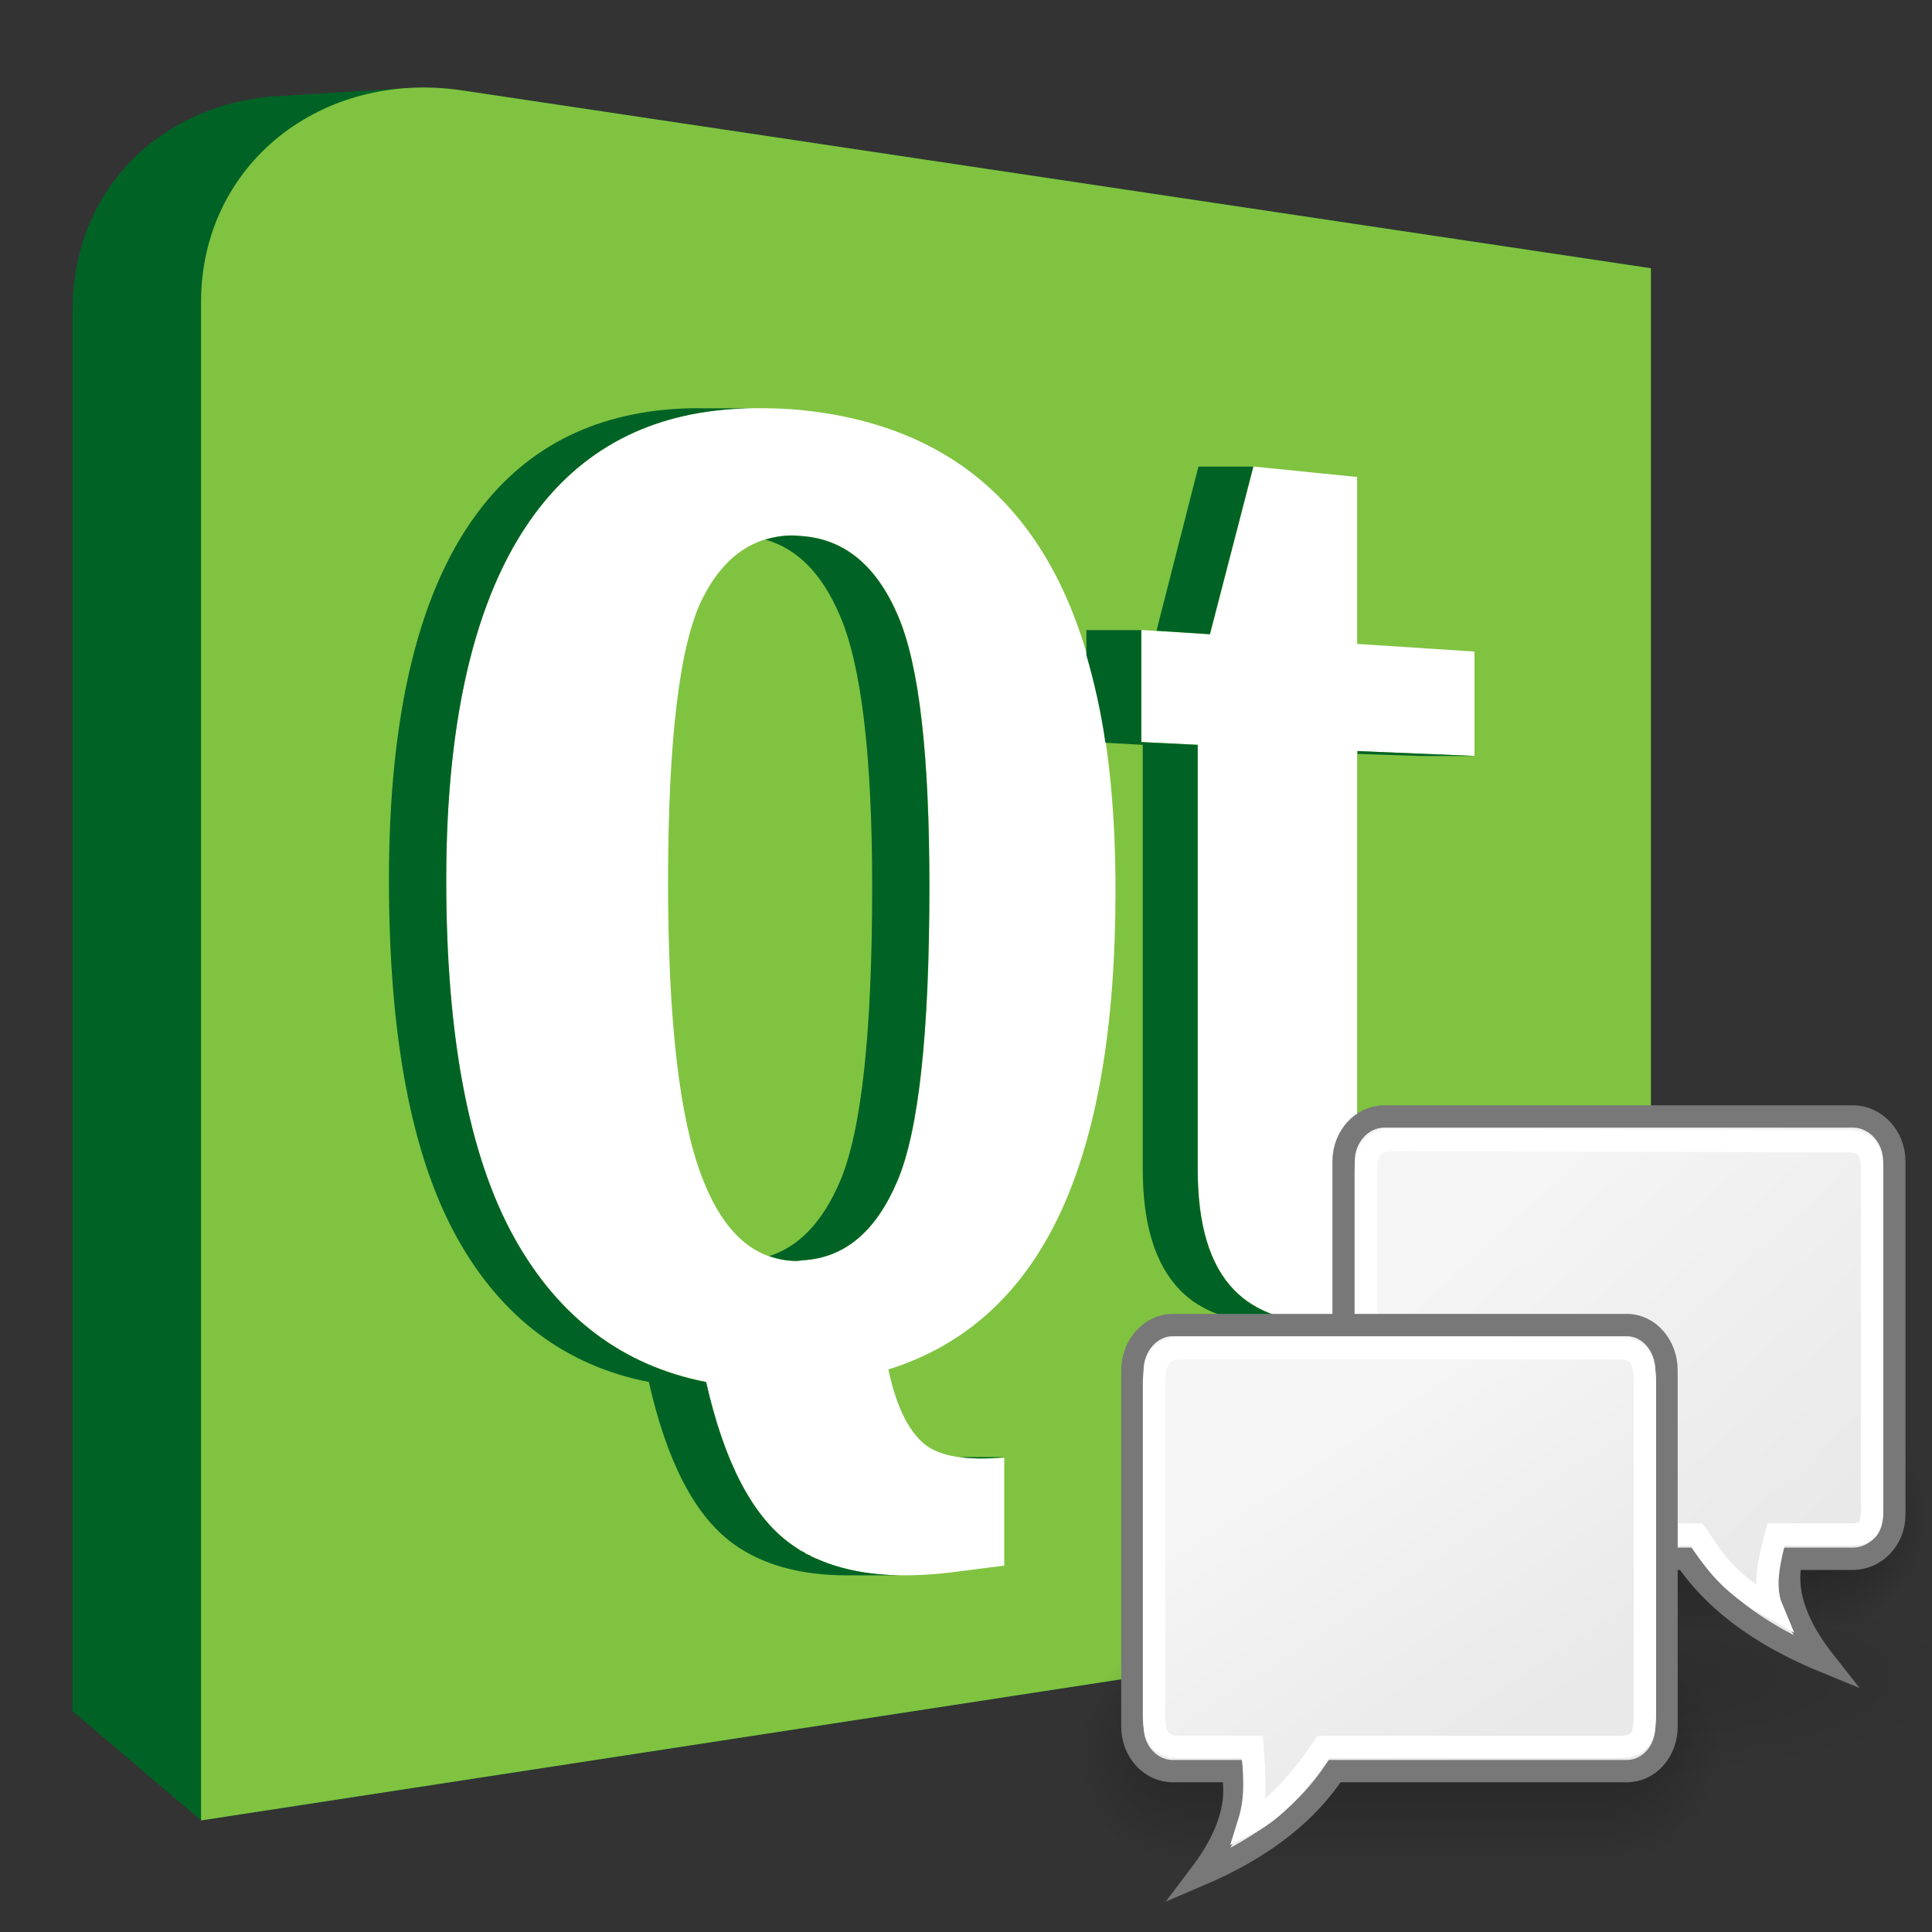 <?xml version="1.0" encoding="UTF-8" standalone="no"?>
<!-- Created with Inkscape (http://www.inkscape.org/) -->

<svg
   xmlns:dc="http://purl.org/dc/elements/1.1/"
   xmlns:cc="http://creativecommons.org/ns#"
   xmlns:rdf="http://www.w3.org/1999/02/22-rdf-syntax-ns#"
   xmlns:svg="http://www.w3.org/2000/svg"
   xmlns="http://www.w3.org/2000/svg"
   xmlns:xlink="http://www.w3.org/1999/xlink"
   xmlns:sodipodi="http://sodipodi.sourceforge.net/DTD/sodipodi-0.dtd"
   xmlns:inkscape="http://www.inkscape.org/namespaces/inkscape"
   width="48"
   height="48"
   viewBox="0 0 48 48"
   id="svg3623"
   version="1.1"
   inkscape:version="0.91 r13725"
   sodipodi:docname="linguist-qt4.svg">
  <rect x="0" y="0" width="48" height="48" fill="#333333" stroke="none"/>
  <defs
     id="defs3625">
    <radialGradient
       inkscape:collect="always"
       xlink:href="#linearGradient2431"
       id="radialGradient2437"
       cx="-19.516"
       cy="16.856"
       fx="-19.516"
       fy="16.856"
       r="8.754"
       gradientTransform="matrix(4.446,0,0,6.867,67.251,-104.668)"
       gradientUnits="userSpaceOnUse" />
    <linearGradient
       id="linearGradient2431">
      <stop
         style="stop-color:#ffffff;stop-opacity:1;"
         offset="0"
         id="stop2433" />
      <stop
         style="stop-color:#b8b8b8;stop-opacity:1;"
         offset="1"
         id="stop2435" />
    </linearGradient>
    <radialGradient
       inkscape:collect="always"
       xlink:href="#linearGradient2933"
       id="radialGradient2207"
       cx="26.544"
       cy="28.459"
       fx="26.544"
       fy="28.459"
       r="22.376"
       gradientUnits="userSpaceOnUse"
       gradientTransform="matrix(0.624,0.003,-0.003,0.67,82.173,1069.577)" />
    <linearGradient
       id="linearGradient2933">
      <stop
         id="stop2935"
         offset="0"
         style="stop-color:#9cbcde;stop-opacity:1" />
      <stop
         id="stop2937"
         offset="1"
         style="stop-color:#204a87" />
    </linearGradient>
    <radialGradient
       inkscape:collect="always"
       xlink:href="#linearGradient29433"
       id="radialGradient21650"
       cx="25.125"
       cy="36.75"
       fx="25.125"
       fy="36.75"
       r="15.75"
       gradientTransform="matrix(0.63,0,0,0.189,82.169,1089.01)"
       gradientUnits="userSpaceOnUse" />
    <linearGradient
       inkscape:collect="always"
       id="linearGradient29433">
      <stop
         style="stop-color:#000000;stop-opacity:1;"
         offset="0"
         id="stop29435" />
      <stop
         style="stop-color:#000000;stop-opacity:0;"
         offset="1"
         id="stop29437" />
    </linearGradient>
    <linearGradient
       inkscape:collect="always"
       xlink:href="#linearGradient29418"
       id="linearGradient29443"
       gradientUnits="userSpaceOnUse"
       gradientTransform="matrix(-0.517,0,0,0.58,51.442,1033.583)"
       x1="35.004"
       y1="10.957"
       x2="27.273"
       y2="24.144" />
    <linearGradient
       id="linearGradient29418">
      <stop
         style="stop-color:#f5f5f5;stop-opacity:1;"
         offset="0"
         id="stop29420" />
      <stop
         style="stop-color:#e9e9e9;stop-opacity:1;"
         offset="1"
         id="stop29422" />
    </linearGradient>
    <linearGradient
       inkscape:collect="always"
       xlink:href="#linearGradient29418"
       id="linearGradient29429"
       gradientUnits="userSpaceOnUse"
       x1="26.012"
       y1="10.916"
       x2="39.037"
       y2="26.258"
       gradientTransform="matrix(0.533,0,0,0.576,23.033,1028.43)" />
    <radialGradient
       inkscape:collect="always"
       xlink:href="#linearGradient29433"
       id="radialGradient29439"
       cx="29.496"
       cy="27.645"
       fx="29.496"
       fy="27.645"
       r="11.516"
       gradientTransform="matrix(0.727,0,0,0.221,19.187,1039.91)"
       gradientUnits="userSpaceOnUse" />
    <linearGradient
       inkscape:collect="always"
       xlink:href="#linearGradient5048"
       id="linearGradient6873"
       gradientUnits="userSpaceOnUse"
       gradientTransform="matrix(2.774,0,0,1.97,-1892.179,-872.885)"
       x1="302.857"
       y1="366.648"
       x2="302.857"
       y2="609.505" />
    <linearGradient
       id="linearGradient5048">
      <stop
         style="stop-color:black;stop-opacity:0;"
         offset="0"
         id="stop5050" />
      <stop
         id="stop5056"
         offset="0.5"
         style="stop-color:black;stop-opacity:1;" />
      <stop
         style="stop-color:black;stop-opacity:0;"
         offset="1"
         id="stop5052" />
    </linearGradient>
    <radialGradient
       inkscape:collect="always"
       xlink:href="#linearGradient29433"
       id="radialGradient6875"
       gradientUnits="userSpaceOnUse"
       gradientTransform="matrix(2.774,0,0,1.97,-1891.633,-872.885)"
       cx="605.714"
       cy="486.648"
       fx="605.714"
       fy="486.648"
       r="117.143" />
    <radialGradient
       inkscape:collect="always"
       xlink:href="#linearGradient29433"
       id="radialGradient6877"
       gradientUnits="userSpaceOnUse"
       gradientTransform="matrix(-2.774,0,0,1.97,112.762,-872.885)"
       cx="605.714"
       cy="486.648"
       fx="605.714"
       fy="486.648"
       r="117.143" />
    <radialGradient
       inkscape:collect="always"
       xlink:href="#linearGradient29433"
       id="radialGradient6717"
       gradientUnits="userSpaceOnUse"
       gradientTransform="matrix(2.774,0,0,1.97,-1891.633,-872.885)"
       cx="605.714"
       cy="486.648"
       fx="605.714"
       fy="486.648"
       r="117.143" />
    <radialGradient
       inkscape:collect="always"
       xlink:href="#linearGradient29433"
       id="radialGradient6719"
       gradientUnits="userSpaceOnUse"
       gradientTransform="matrix(-2.774,0,0,1.97,112.762,-872.885)"
       cx="605.714"
       cy="486.648"
       fx="605.714"
       fy="486.648"
       r="117.143" />
    <linearGradient
       inkscape:collect="always"
       xlink:href="#linearGradient5048"
       id="linearGradient3858"
       gradientUnits="userSpaceOnUse"
       gradientTransform="matrix(2.774,0,0,1.97,-1892.179,-872.885)"
       x1="302.857"
       y1="366.648"
       x2="302.857"
       y2="609.505" />
  </defs>
  <sodipodi:namedview
     id="base"
     pagecolor="#ffffff"
     bordercolor="#666666"
     borderopacity="1.0"
     inkscape:pageopacity="0.0"
     inkscape:pageshadow="2"
     inkscape:zoom="3.959798"
     inkscape:cx="60.664127"
     inkscape:cy="-5.4814259"
     inkscape:document-units="px"
     inkscape:current-layer="layer1"
     showgrid="false"
     units="px"
     inkscape:window-width="1360"
     inkscape:window-height="712"
     inkscape:window-x="0"
     inkscape:window-y="32"
     inkscape:window-maximized="1" />
  <g
     inkscape:label="Layer 1"
     inkscape:groupmode="layer"
     id="layer1"
     transform="translate(0,-1004.362)">
    <g
       transform="matrix(0.606,0,0,0.553,-103.253,686.267)"
       id="layer1-3">
      <path
         inkscape:connector-curvature="0"
         d="m 189.351,579.282 c -0.795,-0.131 -1.576,-0.163 -2.33,-0.105 l -10e-4,0 c 0,0 -5.152,0.35 -5.386,0.369 -4.703,0.376 -8.273,4.242 -8.273,9.582 l 0,62.966 5.266,4.91 52.923,-8.895 c 3.642,-0.632 6.518,-4.928 6.518,-9.566 l 0,-51.275 -48.717,-7.986"
         id="path2464"
         style="fill:#006325;fill-opacity:1;fill-rule:nonzero;stroke:none" />
      <path
         inkscape:connector-curvature="0"
         d="m 238.068,638.544 c 0,4.638 -2.876,8.932 -6.518,9.565 l -52.923,8.895 0,-68.21 c 0,-6.204 4.951,-10.464 10.724,-9.512 l 48.717,7.986 0,51.276"
         id="path2466"
         style="fill:#80c341;fill-opacity:1;fill-rule:nonzero;stroke:none" />
      <path
         inkscape:connector-curvature="0"
         d="m 201.43,593.554 c -3.771,0 -6.758,1.444 -8.906,4.438 -2.545,3.549 -3.844,9.169 -3.844,16.75 0,7.032 0.924,12.386 2.781,16.062 1.83,3.618 4.484,5.777 7.875,6.5 0.738,3.578 1.877,5.996 3.438,7.25 1.179,0.95 2.75,1.438 4.688,1.438 0.586,0 1.223,-0.04 1.875,-0.125 l 2.219,-0.312 0,-4.844 c -0.341,0.039 -0.669,0.031 -0.969,0.031 -1.035,0 -1.811,-0.206 -2.312,-0.656 -0.647,-0.586 -1.147,-1.692 -1.469,-3.344 3.188,-1.091 5.536,-3.46 7.062,-7.062 1.5,-3.553 2.25,-8.351 2.25,-14.469 0,-6.679 -1.007,-11.765 -3.062,-15.312 -2.093,-3.627 -5.314,-5.739 -9.75,-6.25 -0.643,-0.076 -1.272,-0.094 -1.875,-0.094 z m 20.344,2.625 -1.781,7.531 -2.812,-0.188 0,5.031 2.312,0.125 0,19.062 c 0,2.495 0.488,4.305 1.5,5.438 0.869,0.978 2.15,1.469 3.812,1.469 0.249,0 0.515,-0.011 0.781,-0.031 1.837,-0.158 3.688,-0.664 5.594,-1.5 l 0,-4.344 c -1.122,0.511 -2.147,0.82 -3.094,0.875 -0.061,0.004 -0.128,0 -0.188,0 -0.618,0 -1.077,-0.198 -1.375,-0.594 -0.331,-0.432 -0.5,-1.379 -0.5,-2.875 l 0,-17.219 4.812,0.219 0,-4.688 -4.812,-0.344 0,-7.5 -4.25,-0.469 z m -18.875,3.094 c 0.128,0 0.273,0.02 0.406,0.031 1.739,0.152 3.039,1.357 3.906,3.594 0.867,2.225 1.281,6.26 1.281,12.156 0,6.57 -0.44,10.975 -1.312,13.219 -0.879,2.266 -2.155,3.454 -3.875,3.562 -0.078,0.005 -0.174,0.031 -0.25,0.031 -1.717,0 -3.001,-1.242 -3.875,-3.719 -0.926,-2.6 -1.406,-7.009 -1.406,-13.25 0,-6.457 0.471,-10.723 1.406,-12.781 0.863,-1.889 2.107,-2.844 3.719,-2.844 z"
         id="path2468"
         style="fill:#ffffff;fill-opacity:1;fill-rule:nonzero;stroke:none" />
      <path
         inkscape:connector-curvature="0"
         d="m 199.048,593.555 c -3.767,0.002 -6.76,1.446 -8.906,4.438 -2.546,3.549 -3.812,9.169 -3.812,16.75 1e-5,7.032 0.924,12.386 2.781,16.062 1.831,3.618 4.485,5.777 7.875,6.5 0.738,3.578 1.877,5.996 3.438,7.25 1.179,0.95 2.75,1.438 4.688,1.438 0.037,0 0.089,10e-4 0.125,0 l 2.062,0 c -1.265,-0.02 -2.376,-0.254 -3.312,-0.688 -0.043,-0.019 -0.084,-0.043 -0.125,-0.062 -0.004,-0.003 -0.027,0.002 -0.031,0 -0.038,-0.019 -0.056,-0.043 -0.094,-0.062 -0.007,-0.004 -0.024,0.004 -0.031,0 -0.034,-0.019 -0.06,-0.044 -0.094,-0.062 -0.011,-0.006 -0.021,-0.025 -0.031,-0.031 -0.03,-0.016 -0.064,-0.014 -0.094,-0.031 -0.015,-0.008 -0.048,-0.022 -0.062,-0.031 -0.026,-0.015 -0.036,-0.046 -0.062,-0.062 -0.018,-0.01 -0.045,-0.02 -0.062,-0.031 -0.023,-0.015 -0.041,-0.018 -0.062,-0.031 -0.021,-0.014 -0.042,-0.018 -0.062,-0.031 -0.018,-0.013 -0.044,-0.05 -0.062,-0.062 -0.024,-0.016 -0.038,-0.015 -0.062,-0.031 -0.014,-0.011 -0.017,-0.02 -0.031,-0.031 -0.028,-0.02 -0.066,-0.041 -0.094,-0.062 -0.009,-0.008 -0.021,-0.024 -0.031,-0.031 -0.037,-0.029 -0.088,-0.064 -0.125,-0.094 -1.561,-1.254 -2.7,-3.672 -3.438,-7.25 -3.391,-0.723 -6.045,-2.882 -7.875,-6.5 -1.857,-3.676 -2.781,-9.03 -2.781,-16.062 0,-7.581 1.299,-13.201 3.844,-16.75 2.148,-2.994 5.135,-4.438 8.906,-4.438 0.012,0 -2.375,0 -2.375,0 z m 20.469,2.625 -1.719,7.375 2.188,0.156 1.781,-7.531 -2.25,0 z m -16.625,3.094 c -0.405,0 -0.767,0.068 -1.125,0.188 1.336,0.415 2.336,1.564 3.062,3.438 0.867,2.225 1.312,6.26 1.312,12.156 0,6.57 -0.44,10.975 -1.312,13.219 -0.703,1.811 -1.668,2.941 -2.906,3.375 0.358,0.135 0.722,0.219 1.125,0.219 0.076,0 0.172,-0.026 0.25,-0.031 1.72,-0.109 2.996,-1.296 3.875,-3.562 0.873,-2.244 1.312,-6.649 1.312,-13.219 0,-5.896 -0.414,-9.931 -1.281,-12.156 -0.867,-2.236 -2.167,-3.441 -3.906,-3.594 -0.133,-0.011 -0.279,-0.031 -0.406,-0.031 z m 12.031,4.25 0,1.125 c 0.322,1.214 0.594,2.518 0.781,3.938 l 1.531,0.094 0,19.062 c 0,2.495 0.519,4.305 1.531,5.438 0.869,0.978 2.15,1.469 3.812,1.469 l 2.219,0 c -1.663,0 -2.944,-0.491 -3.812,-1.469 -1.012,-1.133 -1.5,-2.942 -1.5,-5.438 l 0,-19.062 -2.312,-0.125 0,-5.031 -2.25,0 z m 11.125,5.438 0,0.125 2.562,0.094 2.25,0 -4.812,-0.219 z m 2.906,19.812 c -0.676,0.307 -1.296,0.544 -1.906,0.688 0.245,0.121 0.532,0.188 0.875,0.188 0.06,0 0.126,0.004 0.188,0 0.947,-0.055 1.972,-0.364 3.094,-0.875 l -2.25,0 z m -19.219,11.906 c 0.25,0.039 0.549,0.062 0.844,0.062 0.299,0 0.627,-0.024 0.969,-0.062 l -1.812,0 z"
         id="path2470"
         style="fill:#006325;fill-opacity:1;fill-rule:nonzero;stroke:none" />
    </g>
    <g
       transform="matrix(0.008,0,0,0.012,41.864,1046.864)"
       id="g6707"
       style="opacity:0.629">
      <rect
         style="color:#000000;display:inline;overflow:visible;visibility:visible;opacity:0.402;fill:url(#linearGradient3858);fill-opacity:1;fill-rule:nonzero;stroke:none;stroke-width:1;stroke-linecap:round;stroke-linejoin:miter;stroke-miterlimit:4;stroke-dasharray:none;stroke-dashoffset:0;stroke-opacity:1;marker:none;marker-start:none;marker-mid:none;marker-end:none"
         id="rect6709"
         width="1339.633"
         height="478.357"
         x="-1559.252"
         y="-150.697" />
      <path
         inkscape:connector-curvature="0"
         style="color:#000000;display:inline;overflow:visible;visibility:visible;opacity:0.402;fill:url(#radialGradient6717);fill-opacity:1;fill-rule:nonzero;stroke:none;stroke-width:1;stroke-linecap:round;stroke-linejoin:miter;stroke-miterlimit:4;stroke-dasharray:none;stroke-dashoffset:0;stroke-opacity:1;marker:none;marker-start:none;marker-mid:none;marker-end:none"
         d="m -219.619,-150.68 c 0,0 0,478.331 0,478.331 142.874,0.9 345.4,-107.17 345.4,-239.196 0,-132.027 -159.437,-239.135 -345.4,-239.135 z"
         id="path6711"
         sodipodi:nodetypes="cccc" />
      <path
         inkscape:connector-curvature="0"
         sodipodi:nodetypes="cccc"
         id="path6713"
         d="m -1559.252,-150.68 c 0,0 0,478.331 0,478.331 -142.874,0.9 -345.4,-107.17 -345.4,-239.196 0,-132.027 159.437,-239.135 345.4,-239.135 z"
         style="color:#000000;display:inline;overflow:visible;visibility:visible;opacity:0.402;fill:url(#radialGradient6719);fill-opacity:1;fill-rule:nonzero;stroke:none;stroke-width:1;stroke-linecap:round;stroke-linejoin:miter;stroke-miterlimit:4;stroke-dasharray:none;stroke-dashoffset:0;stroke-opacity:1;marker:none;marker-start:none;marker-mid:none;marker-end:none" />
    </g>
    <g
       id="g6865"
       transform="matrix(0.008,0,0,0.012,47.025,1041.036)">
      <rect
         y="-150.697"
         x="-1559.252"
         height="478.357"
         width="1339.633"
         id="rect6867"
         style="color:#000000;display:inline;overflow:visible;visibility:visible;opacity:0.402;fill:url(#linearGradient6873);fill-opacity:1;fill-rule:nonzero;stroke:none;stroke-width:1;stroke-linecap:round;stroke-linejoin:miter;stroke-miterlimit:4;stroke-dasharray:none;stroke-dashoffset:0;stroke-opacity:1;marker:none;marker-start:none;marker-mid:none;marker-end:none" />
      <path
         inkscape:connector-curvature="0"
         sodipodi:nodetypes="cccc"
         id="path6869"
         d="m -219.619,-150.68 c 0,0 0,478.331 0,478.331 142.874,0.9 345.4,-107.17 345.4,-239.196 0,-132.027 -159.437,-239.135 -345.4,-239.135 z"
         style="color:#000000;display:inline;overflow:visible;visibility:visible;opacity:0.402;fill:url(#radialGradient6875);fill-opacity:1;fill-rule:nonzero;stroke:none;stroke-width:1;stroke-linecap:round;stroke-linejoin:miter;stroke-miterlimit:4;stroke-dasharray:none;stroke-dashoffset:0;stroke-opacity:1;marker:none;marker-start:none;marker-mid:none;marker-end:none" />
      <path
         inkscape:connector-curvature="0"
         style="color:#000000;display:inline;overflow:visible;visibility:visible;opacity:0.402;fill:url(#radialGradient6877);fill-opacity:1;fill-rule:nonzero;stroke:none;stroke-width:1;stroke-linecap:round;stroke-linejoin:miter;stroke-miterlimit:4;stroke-dasharray:none;stroke-dashoffset:0;stroke-opacity:1;marker:none;marker-start:none;marker-mid:none;marker-end:none"
         d="m -1559.252,-150.68 c 0,0 0,478.331 0,478.331 -142.874,0.9 -345.4,-107.17 -345.4,-239.196 0,-132.027 159.437,-239.135 345.4,-239.135 z"
         id="path6871"
         sodipodi:nodetypes="cccc" />
    </g>
    <ellipse
       ry="2.54"
       rx="8.367"
       cy="1046.008"
       cx="40.619"
       style="color:#000000;display:block;overflow:visible;visibility:visible;opacity:0.12;fill:url(#radialGradient29439);fill-opacity:1;fill-rule:nonzero;stroke:none;stroke-width:1;stroke-linecap:butt;stroke-linejoin:miter;stroke-miterlimit:4;stroke-dashoffset:0;stroke-opacity:1;marker:none;marker-start:none;marker-mid:none;marker-end:none"
       id="path29431" />
    <path
       inkscape:connector-curvature="0"
       style="color:#000000;display:block;overflow:visible;visibility:visible;fill:url(#linearGradient29429);fill-opacity:1;fill-rule:nonzero;stroke:#787878;stroke-width:0.555;stroke-linecap:butt;stroke-linejoin:miter;stroke-miterlimit:4;stroke-dashoffset:0;stroke-opacity:1;marker:none;marker-start:none;marker-mid:none;marker-end:none"
       d="m 34.398,1032.1 c -0.567,0 -1.017,0.503 -1.017,1.115 l 0,8.778 c 0,0.612 0.45,1.097 1.017,1.097 l 7.483,0 c 0.453,0.643 1.335,1.686 3.45,2.554 -0.941,-1.194 -0.939,-2.005 -0.833,-2.554 l 1.533,0 c 0.567,0 1.033,-0.485 1.033,-1.097 l 0,-8.778 c 0,-0.612 -0.466,-1.115 -1.033,-1.115 l -11.632,0 z"
       id="rect29408" />
    <path
       inkscape:connector-curvature="0"
       id="path29445"
       d="m 34.616,1032.685 c -0.486,0 -0.684,0.255 -0.684,0.779 l 0,8.083 c 0,0.524 0.385,0.94 0.871,0.94 l 7.348,0 c 0.389,0.551 0.69,1.151 1.86,1.806 -0.219,-0.523 -0.035,-1.254 0.115,-1.806 l 1.849,0 c 0.486,0 0.538,-0.21 0.538,-0.734 l 0,-8.289 c 0,-0.525 -0.132,-0.75 -0.618,-0.75 l -11.279,-0.03 z"
       style="color:#000000;display:block;overflow:visible;visibility:visible;fill:none;fill-opacity:1;fill-rule:nonzero;stroke:#ffffff;stroke-width:0.555;stroke-linecap:butt;stroke-linejoin:miter;stroke-miterlimit:4;stroke-dashoffset:0;stroke-opacity:1;marker:none;marker-start:none;marker-mid:none;marker-end:none"
       sodipodi:nodetypes="cccccccccccc" />
    <path
       inkscape:connector-curvature="0"
       id="path29441"
       d="m 40.418,1037.283 c 0.55,0 0.986,0.507 0.986,1.125 l 0,8.851 c 0,0.617 -0.436,1.106 -0.986,1.106 l -7.257,0 c -0.44,0.649 -1.295,1.7 -3.346,2.576 0.913,-1.204 0.911,-2.022 0.808,-2.576 l -1.487,0 c -0.55,0 -1.002,-0.489 -1.002,-1.106 l 0,-8.851 c 0,-0.617 0.452,-1.125 1.002,-1.125 l 11.282,0 z"
       style="color:#000000;display:block;overflow:visible;visibility:visible;fill:url(#linearGradient29443);fill-opacity:1;fill-rule:nonzero;stroke:#787878;stroke-width:0.555;stroke-linecap:butt;stroke-linejoin:miter;stroke-miterlimit:4;stroke-dashoffset:0;stroke-opacity:1;marker:none;marker-start:none;marker-mid:none;marker-end:none" />
    <path
       inkscape:connector-curvature="0"
       style="color:#000000;display:block;overflow:visible;visibility:visible;fill:none;fill-opacity:1;fill-rule:nonzero;stroke:#ffffff;stroke-width:0.555;stroke-linecap:butt;stroke-linejoin:miter;stroke-miterlimit:4;stroke-dashoffset:0;stroke-opacity:1;marker:none;marker-start:none;marker-mid:none;marker-end:none"
       d="m 40.214,1037.859 c 0.499,0 0.654,0.269 0.654,0.829 l 0,8.278 c 0,0.56 -0.128,0.797 -0.627,0.797 l -7.358,0 c -0.399,0.588 -1.094,1.513 -1.858,1.895 0.213,-0.68 0.131,-1.245 0.091,-1.895 l -1.803,0 c -0.499,0 -0.642,-0.238 -0.642,-0.797 l 0,-8.205 c 0,-0.56 0.143,-0.902 0.642,-0.902 l 10.901,0 z"
       id="path29449"
       sodipodi:nodetypes="cccccccccccc" />
    <ellipse
       ry="2.973"
       rx="9.929"
       cy="1095.947"
       cx="98.008"
       style="color:#000000;display:inline;overflow:visible;visibility:visible;opacity:0.631;fill:url(#radialGradient21650);fill-opacity:1;fill-rule:evenodd;stroke:none;stroke-width:1;stroke-linecap:round;stroke-linejoin:round;stroke-miterlimit:4;stroke-dasharray:none;stroke-dashoffset:0;stroke-opacity:1;marker:none;marker-start:none;marker-mid:none;marker-end:none"
       id="path21642" />
    <ellipse
       ry="10.854"
       rx="11.025"
       cy="1086.234"
       cx="97.747"
       style="fill:url(#radialGradient2207);fill-opacity:1;stroke:#204a87;stroke-width:0.5"
       id="path2093" />
    <ellipse
       ry="9.889"
       rx="10.046"
       cy="1086.235"
       cx="97.746"
       id="path2209"
       style="opacity:0.96;fill:none;fill-opacity:1;stroke:#ffffff;stroke-width:1.381;stroke-miterlimit:4;stroke-dasharray:none;stroke-opacity:1" />
    <path
       inkscape:href="#text2215"
       sodipodi:type="inkscape:offset"
       inkscape:radius="0.13495015"
       inkscape:original="M -20.25 6 C -21.298341 6.000026 -22.372769 6.1244771 -23.5 6.34375 C -24.627244 6.563073 -25.886043 6.8832479 -27.25 7.34375 L -27.25 12.5 C -26.100219 11.776335 -24.997109 11.236862 -23.9375 10.875 C -22.877902 10.502213 -21.881822 10.312521 -20.96875 10.3125 C -19.999334 10.312521 -19.259834 10.530174 -18.71875 10.96875 C -18.177686 11.396402 -17.906262 12.013726 -17.90625 12.78125 C -17.906261 13.285654 -18.039408 13.776881 -18.34375 14.28125 C -18.636843 14.785651 -19.107484 15.33609 -19.75 15.90625 L -20.84375 16.84375 C -22.038631 17.918325 -22.815518 18.829509 -23.1875 19.53125 C -23.559495 20.22205 -23.750005 21.007137 -23.75 21.90625 L -23.75 22.71875 L -17.65625 22.71875 L -17.65625 21.96875 C -17.656262 21.475338 -17.517981 21.030712 -17.28125 20.625 C -17.044542 20.208345 -16.547785 19.648586 -15.78125 18.96875 L -14.71875 18.03125 C -13.659161 17.055386 -12.908389 16.156813 -12.46875 15.3125 C -12.029144 14.457253 -11.781268 13.480828 -11.78125 12.40625 C -11.781268 10.311973 -12.525902 8.7417969 -13.96875 7.65625 C -15.41163 6.559783 -17.499549 6.0000261 -20.25 6 z M -23.75 25.15625 L -23.75 31 L -17.65625 31 L -17.65625 25.15625 L -23.75 25.15625 z "
       xlink:href="#text2215"
       style="font-style:normal;font-variant:normal;font-weight:bold;font-stretch:normal;font-size:34.153px;line-height:125%;font-family:'Bitstream Vera Sans';text-align:start;writing-mode:lr-tb;text-anchor:start;fill:url(#radialGradient2437);fill-opacity:1;stroke:#ffffff;stroke-width:1.099px;stroke-linecap:butt;stroke-linejoin:miter;stroke-opacity:0.786"
       id="path1554"
       d="m -20.25,5.865 c -1.059,2.62e-5 -2.142,0.125 -3.275,0.346 -1.133,0.22 -2.398,0.543 -3.768,1.006 a 0.135,0.135 0 0 0 -0.092,0.127 l 0,5.156 a 0.135,0.135 0 0 0 0.207,0.113 c 1.142,-0.719 2.235,-1.253 3.283,-1.611 a 0.135,0.135 0 0 0 0.002,0 c 1.048,-0.369 2.029,-0.555 2.924,-0.555 0.949,2e-5 1.653,0.212 2.164,0.627 a 0.135,0.135 0 0 0 0.002,0 c 0.509,0.402 0.762,0.971 0.762,1.707 -10e-6,0.481 -0.125,0.944 -0.418,1.43 a 0.135,0.135 0 0 0 -0.002,0.002 c -0.283,0.487 -0.744,1.029 -1.379,1.592 l -1.092,0.938 a 0.135,0.135 0 0 0 -0.002,0.002 c -1.201,1.08 -1.987,1.997 -2.373,2.725 -0.383,0.711 -0.578,1.52 -0.578,2.438 l 0,0.812 A 0.135,0.135 0 0 0 -23.75,22.854 l 6.094,0 a 0.135,0.135 0 0 0 0.135,-0.135 l 0,-0.75 c -1.2e-5,-0.468 0.131,-0.887 0.357,-1.275 a 0.135,0.135 0 0 0 0,-0.002 c 0.222,-0.391 0.712,-0.946 1.473,-1.621 l 1.062,-0.938 a 0.135,0.135 0 0 0 0.002,-0.002 c 1.067,-0.982 1.827,-1.891 2.277,-2.756 0.449,-0.874 0.703,-1.873 0.703,-2.969 -1.9e-5,-2.126 -0.765,-3.748 -2.24,-4.857 C -15.362,6.428 -17.481,5.865 -20.25,5.865 Z m -3.514,19.156 a 0.135,0.135 0 0 0 -0.121,0.135 l 0,5.844 A 0.135,0.135 0 0 0 -23.75,31.135 l 6.094,0 A 0.135,0.135 0 0 0 -17.521,31 l 0,-5.844 a 0.135,0.135 0 0 0 -0.135,-0.135 l -6.094,0 a 0.135,0.135 0 0 0 -0.014,0 z"
       transform="matrix(0.456,0,0,0.441,107.268,1078.067)" />
  </g>
</svg>
